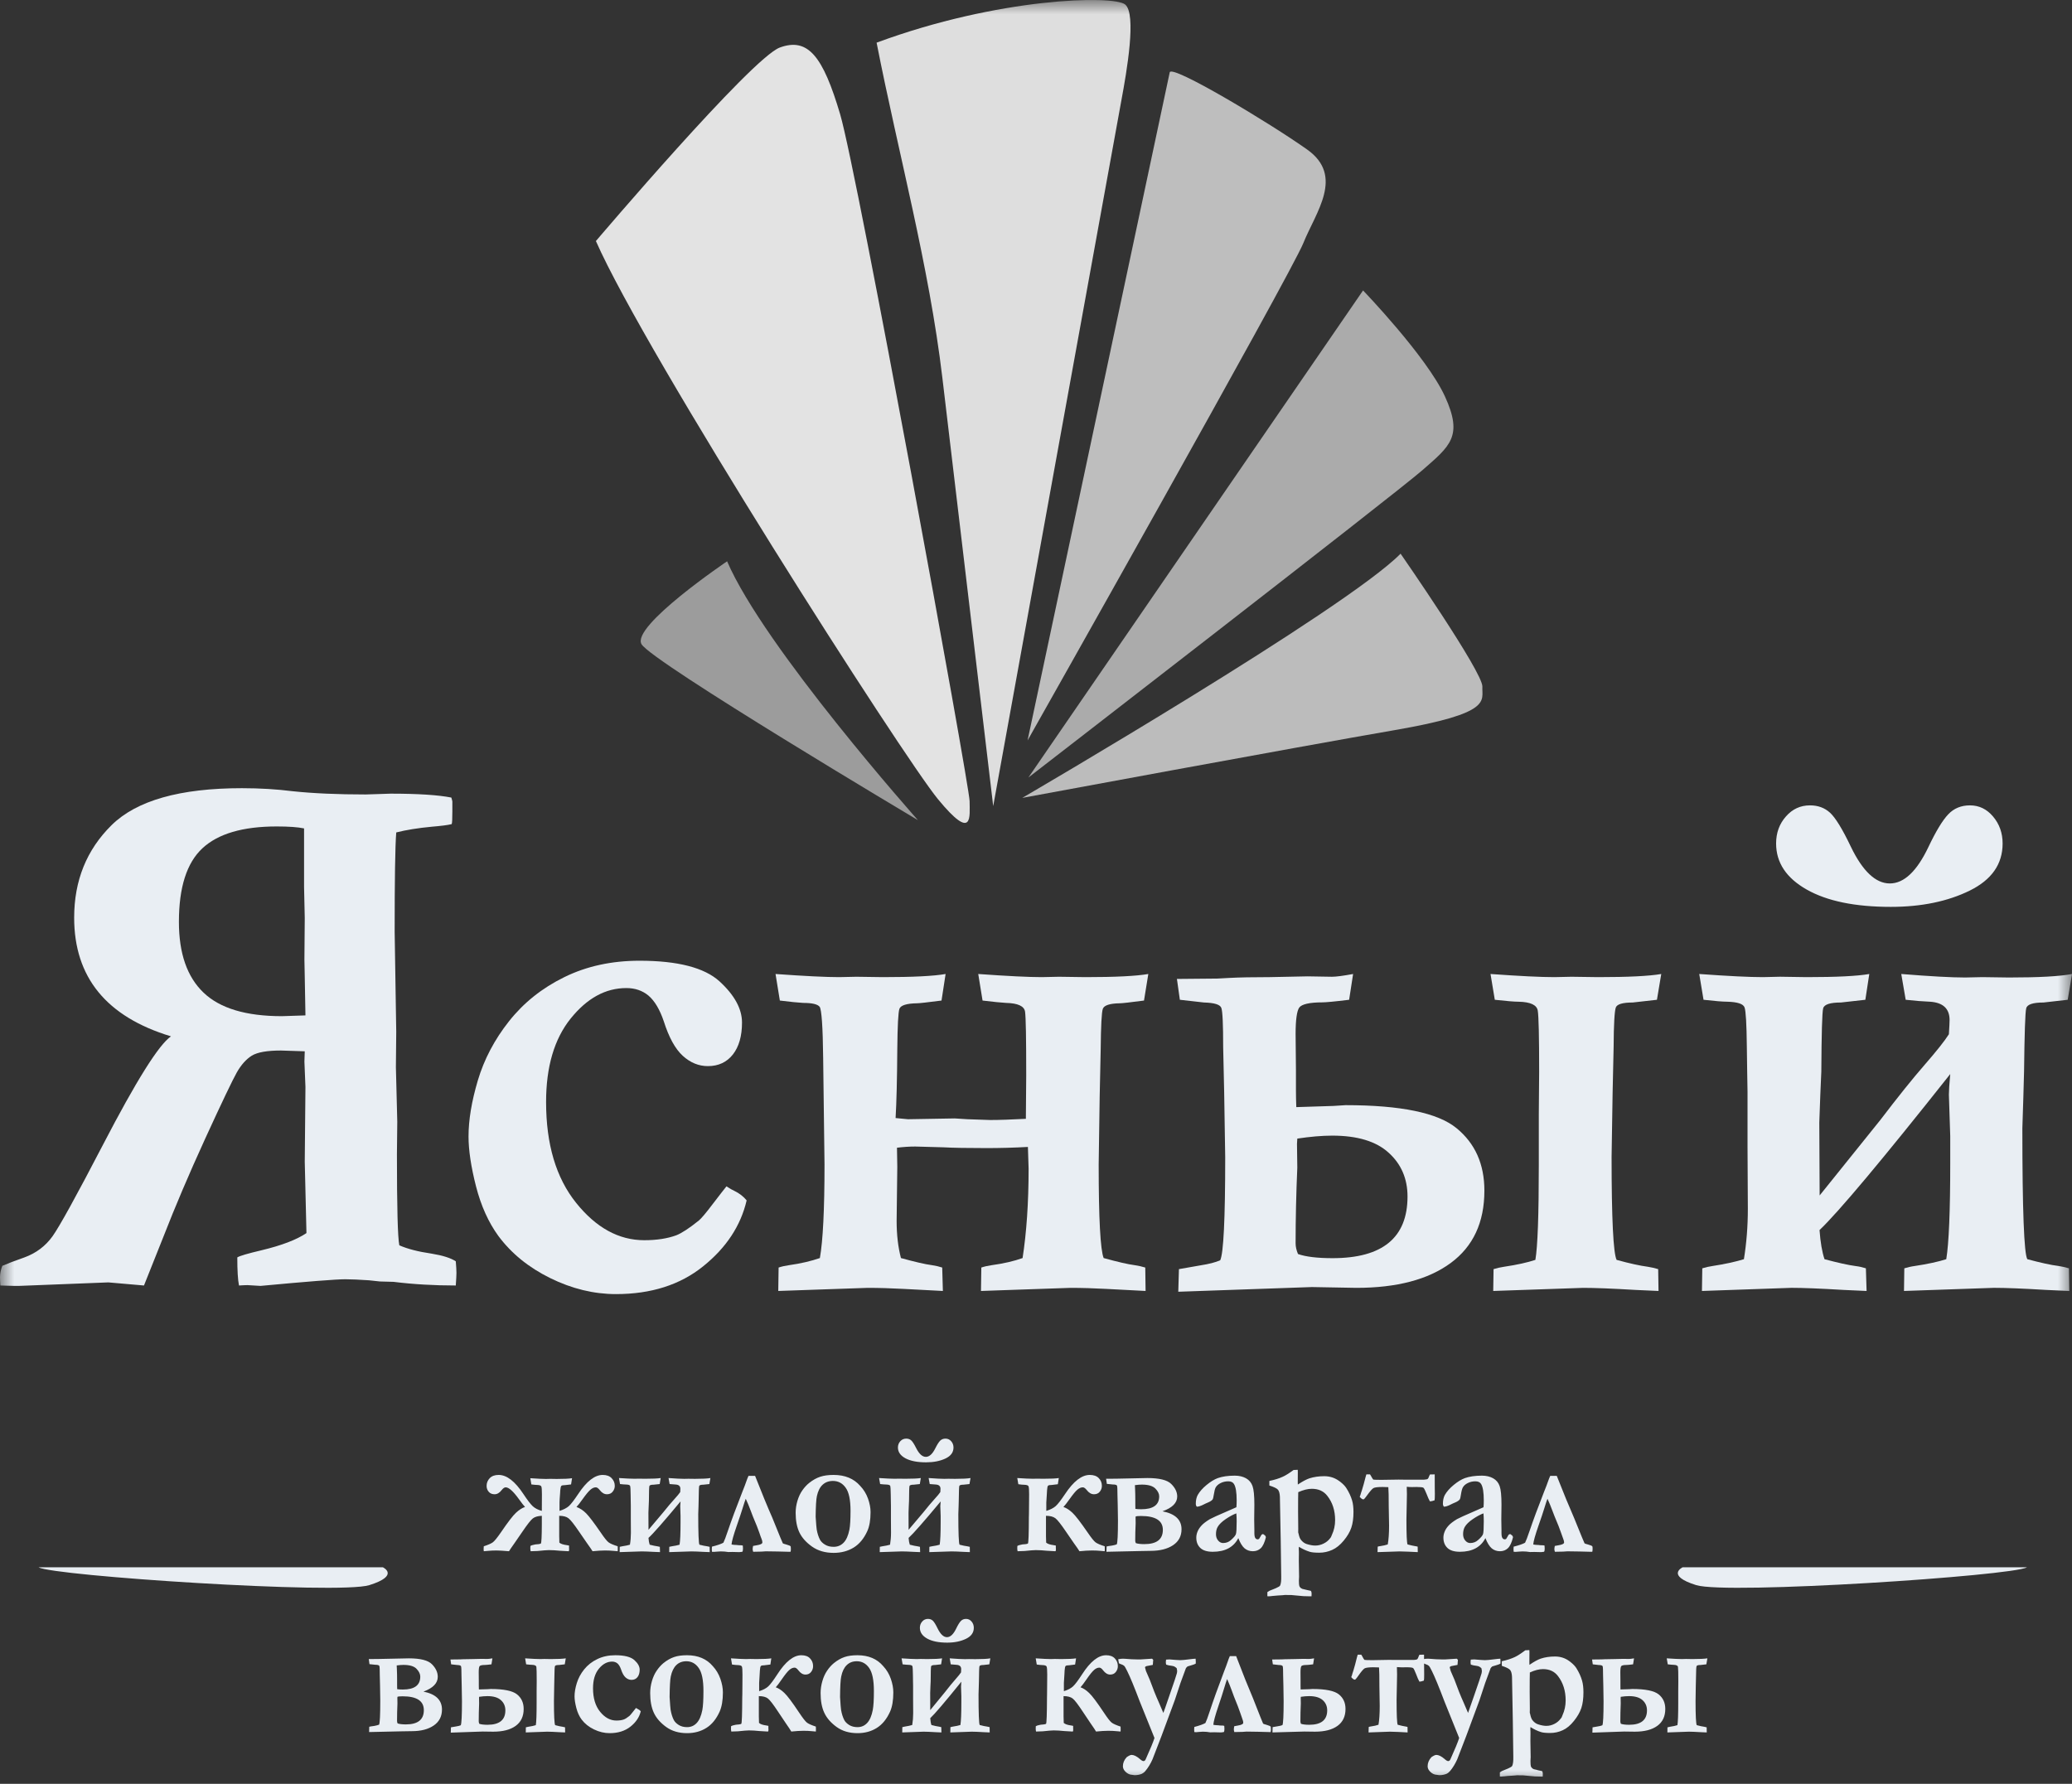 <svg width="72" height="62" viewBox="0 0 72 62" fill="none" xmlns="http://www.w3.org/2000/svg">
<rect x="0" y="0" width="72" height="62" fill="#333333" stroke="none"/>
<g clip-path="url(#clip0_3133_3432)">
<mask id="mask0_3133_3432" style="mask-type:luminance" maskUnits="userSpaceOnUse" x="0" y="0" width="72" height="62">
<path d="M72 0H0V62H72V0Z" fill="white"/>
</mask>
<g mask="url(#mask0_3133_3432)">
<path d="M15.838 43.839C15.853 44.015 15.861 44.151 15.861 44.242C15.861 44.318 15.853 44.468 15.838 44.68C15.089 44.68 14.368 44.639 13.675 44.553L13.202 44.54L12.82 44.499C12.481 44.477 12.209 44.463 12 44.463C11.685 44.463 10.704 44.54 9.053 44.694L8.604 44.667C8.537 44.667 8.435 44.671 8.305 44.68C8.265 44.486 8.246 44.16 8.246 43.703C8.332 43.649 8.612 43.568 9.089 43.455C9.79 43.287 10.31 43.088 10.649 42.858L10.59 40.379L10.614 37.779L10.578 36.897L10.59 36.54L9.763 36.513C9.282 36.513 8.943 36.572 8.746 36.694C8.553 36.816 8.38 37.01 8.23 37.272C8.08 37.539 7.714 38.303 7.131 39.574C6.552 40.84 6.075 41.967 5.697 42.939L5.003 44.68L3.766 44.572L0.658 44.694H0.496L0.012 44.68C0.004 44.558 0 44.463 0 44.386C0 44.264 0.028 44.138 0.079 43.997C0.256 43.92 0.512 43.821 0.851 43.703C1.257 43.554 1.58 43.31 1.824 42.971C2.064 42.636 2.651 41.573 3.581 39.783C4.732 37.566 5.516 36.314 5.941 36.02C3.699 35.341 2.577 33.967 2.577 31.895C2.577 30.606 3.01 29.535 3.877 28.68C4.743 27.825 6.252 27.395 8.407 27.395C9.042 27.395 9.625 27.432 10.164 27.5C10.881 27.576 11.729 27.613 12.706 27.613L13.155 27.599L13.572 27.585C14.526 27.585 15.231 27.631 15.684 27.721C15.708 27.798 15.719 27.848 15.719 27.861V28.201C15.719 28.458 15.712 28.608 15.696 28.644C15.55 28.68 15.322 28.707 15.006 28.734C14.522 28.779 14.108 28.847 13.769 28.933C13.73 29.435 13.714 30.588 13.714 32.384L13.769 35.861L13.757 37.091L13.805 38.987L13.793 40.122C13.793 41.958 13.82 43.011 13.876 43.283C14.151 43.405 14.526 43.504 14.995 43.572C15.388 43.636 15.668 43.726 15.838 43.839ZM10.614 35.292L10.59 33.958L10.578 33.352L10.59 31.909L10.566 30.828V28.793C10.354 28.748 10.034 28.725 9.617 28.725C8.435 28.725 7.576 28.978 7.032 29.485C6.489 29.991 6.217 30.842 6.217 32.04C6.217 33.135 6.5 33.953 7.072 34.5C7.643 35.047 8.549 35.319 9.798 35.319L10.614 35.292Z" fill="#E9EEF3"/>
<path d="M25.244 41.234C25.366 41.315 25.457 41.365 25.52 41.392C25.697 41.478 25.839 41.591 25.945 41.722C25.74 42.604 25.236 43.368 24.436 44.011C23.637 44.657 22.624 44.979 21.403 44.979C20.635 44.979 19.87 44.793 19.118 44.422C18.365 44.051 17.767 43.563 17.317 42.957C16.975 42.487 16.715 41.912 16.541 41.234C16.368 40.556 16.281 39.977 16.281 39.502C16.281 38.927 16.388 38.281 16.604 37.553C16.821 36.825 17.18 36.137 17.688 35.495C18.196 34.853 18.834 34.342 19.61 33.962C20.383 33.582 21.253 33.392 22.222 33.392C23.55 33.392 24.476 33.632 25 34.107C25.524 34.586 25.784 35.065 25.784 35.54C25.784 36.011 25.677 36.381 25.469 36.648C25.256 36.92 24.964 37.055 24.598 37.055C24.283 37.055 23.991 36.938 23.727 36.698C23.463 36.458 23.243 36.056 23.065 35.495C22.927 35.088 22.75 34.789 22.534 34.604C22.321 34.428 22.065 34.342 21.765 34.342C21.04 34.342 20.398 34.695 19.827 35.405C19.26 36.114 18.976 37.078 18.976 38.303C18.976 39.773 19.323 40.94 20.02 41.808C20.713 42.672 21.501 43.106 22.388 43.106C22.825 43.106 23.195 43.047 23.503 42.934C23.696 42.857 23.956 42.686 24.287 42.419C24.369 42.351 24.531 42.161 24.763 41.853C25 41.546 25.157 41.338 25.244 41.234Z" fill="#E9EEF3"/>
<path d="M31.121 38.86L31.551 38.901L33.178 38.873L33.619 38.901L34.407 38.928C34.714 38.928 35.128 38.914 35.648 38.887L35.66 37.377C35.66 36.101 35.648 35.364 35.62 35.165C35.593 34.971 35.372 34.867 34.959 34.858C34.789 34.849 34.517 34.821 34.143 34.776L33.993 33.853C35.014 33.926 35.751 33.962 36.2 33.962L36.798 33.949L37.72 33.962C38.752 33.962 39.481 33.926 39.903 33.853L39.753 34.776C39.273 34.839 38.993 34.871 38.914 34.871C38.563 34.876 38.367 34.943 38.323 35.061C38.28 35.179 38.256 35.649 38.248 36.472L38.213 38.105L38.178 40.474C38.178 42.36 38.237 43.441 38.351 43.726C38.827 43.857 39.19 43.943 39.438 43.975C39.56 43.993 39.682 44.02 39.797 44.056L39.808 44.87L38.437 44.798C38.004 44.775 37.594 44.762 37.2 44.762L35.518 44.82L34.088 44.87L34.1 44.056C34.206 44.02 34.324 43.993 34.454 43.975C34.884 43.916 35.246 43.83 35.534 43.726C35.672 42.831 35.743 41.795 35.743 40.619L35.719 39.864C35.227 39.891 34.75 39.904 34.285 39.904C33.611 39.904 33.107 39.895 32.784 39.877L31.803 39.85C31.602 39.85 31.393 39.864 31.169 39.891L31.18 40.556L31.157 42.437C31.157 42.916 31.208 43.346 31.307 43.726C31.783 43.857 32.146 43.943 32.394 43.975C32.516 43.993 32.634 44.02 32.741 44.056L32.764 44.87L31.393 44.798C30.96 44.775 30.55 44.762 30.156 44.762L28.474 44.82L27.044 44.87L27.056 44.056C27.162 44.02 27.28 43.993 27.41 43.975C27.832 43.916 28.19 43.83 28.49 43.726C28.596 43.133 28.651 42.048 28.651 40.474L28.604 36.766C28.592 35.676 28.549 35.088 28.482 34.993C28.411 34.903 28.222 34.858 27.91 34.858C27.733 34.849 27.461 34.821 27.099 34.776L26.949 33.853C27.97 33.926 28.706 33.962 29.159 33.962L29.758 33.949L30.68 33.962C31.72 33.962 32.445 33.926 32.859 33.853L32.717 34.776C32.228 34.839 31.945 34.871 31.87 34.871C31.503 34.876 31.299 34.943 31.255 35.061C31.212 35.179 31.188 35.653 31.18 36.472C31.173 37.526 31.153 38.322 31.121 38.86Z" fill="#E9EEF3"/>
<path d="M45.045 38.48L46.333 38.439L46.759 38.412C48.677 38.412 49.962 38.679 50.608 39.208C51.258 39.737 51.581 40.461 51.581 41.383C51.581 42.487 51.191 43.323 50.411 43.898C49.631 44.472 48.539 44.762 47.133 44.762L45.589 44.734L40.944 44.897L40.967 44.111L41.72 43.979C42.011 43.934 42.24 43.875 42.401 43.803C42.516 43.563 42.575 42.374 42.575 40.226L42.539 37.969L42.504 36.4C42.504 35.608 42.484 35.156 42.441 35.034C42.401 34.916 42.2 34.853 41.838 34.844L40.999 34.749L40.897 34.025L42.303 34.012L42.728 33.989C43.067 33.971 43.532 33.962 44.123 33.962L45.439 33.935L46.282 33.949C46.428 33.949 46.672 33.917 47.019 33.853L46.881 34.749C46.372 34.812 46.065 34.839 45.955 34.839C45.502 34.839 45.234 34.903 45.147 35.02C45.065 35.138 45.021 35.445 45.021 35.938L45.033 37.196V37.897C45.033 38.073 45.037 38.267 45.045 38.48ZM45.104 43.586C45.372 43.681 45.774 43.73 46.306 43.73C48.043 43.73 48.91 43.016 48.91 41.587C48.91 40.972 48.693 40.461 48.256 40.067C47.822 39.669 47.168 39.471 46.294 39.471C45.935 39.471 45.529 39.507 45.08 39.574C45.072 39.683 45.069 39.742 45.069 39.76L45.08 40.583C45.041 41.483 45.021 42.36 45.021 43.215C45.021 43.328 45.049 43.455 45.104 43.586ZM51.943 34.749L51.794 33.853C52.81 33.926 53.547 33.962 54.012 33.962L54.611 33.949L55.532 33.962C56.572 33.962 57.305 33.926 57.727 33.853L57.577 34.749L56.738 34.844C56.383 34.844 56.187 34.903 56.147 35.02C56.104 35.142 56.076 35.595 56.072 36.386L56.037 37.969L56.001 40.212C56.001 42.36 56.061 43.55 56.175 43.789C56.631 43.916 56.994 43.993 57.262 44.029C57.376 44.047 57.498 44.074 57.62 44.111L57.632 44.87L56.832 44.834C56.009 44.784 55.403 44.762 55.016 44.762L51.888 44.87L51.9 44.111C52.018 44.074 52.136 44.047 52.262 44.029C52.719 43.961 53.082 43.88 53.353 43.789C53.432 43.328 53.472 42.229 53.472 40.492V38.724L53.484 37.25C53.484 36.033 53.468 35.328 53.436 35.129C53.405 34.93 53.184 34.826 52.775 34.817C52.625 34.817 52.349 34.794 51.943 34.749Z" fill="#E9EEF3"/>
<path d="M66.221 34.749L66.067 33.853C67.084 33.935 67.82 33.975 68.285 33.975L68.884 33.962L69.806 33.975C70.846 33.975 71.579 33.935 72.001 33.853L71.851 34.749L71.012 34.844C70.641 34.844 70.44 34.911 70.409 35.047C70.373 35.183 70.35 35.915 70.334 37.241L70.31 38.118L70.275 39.217C70.275 42.061 70.334 43.581 70.448 43.766C70.905 43.888 71.268 43.97 71.535 44.002C71.65 44.019 71.772 44.047 71.894 44.083L71.906 44.87L71.106 44.834C70.287 44.784 69.684 44.761 69.29 44.761L66.162 44.87L66.173 44.083C66.292 44.047 66.41 44.019 66.536 44.002C66.993 43.934 67.359 43.852 67.631 43.766C67.722 43.21 67.769 42.097 67.769 40.429V39.488L67.722 38.045C67.722 37.914 67.737 37.675 67.769 37.331C65.394 40.329 63.877 42.138 63.227 42.753C63.258 43.183 63.317 43.522 63.4 43.766C63.857 43.888 64.22 43.97 64.492 44.006C64.606 44.019 64.724 44.047 64.838 44.083L64.862 44.87L64.066 44.834C63.243 44.784 62.639 44.761 62.254 44.761L59.141 44.87L59.153 44.083C59.267 44.047 59.39 44.019 59.511 44.002C59.957 43.934 60.319 43.852 60.599 43.766C60.69 43.206 60.736 42.622 60.736 42.016L60.725 39.895V37.955L60.713 37.241L60.701 36.381C60.693 35.594 60.666 35.138 60.622 35.016C60.575 34.889 60.374 34.825 60.012 34.816C59.866 34.816 59.595 34.794 59.196 34.749L59.047 33.853C60.059 33.926 60.796 33.962 61.257 33.962L61.855 33.948L62.778 33.962C63.818 33.962 64.542 33.926 64.956 33.853L64.819 34.749L63.971 34.844C63.593 34.844 63.388 34.911 63.353 35.047C63.317 35.183 63.297 35.92 63.289 37.245L63.254 38.054L63.219 39.013L63.231 41.55L65.339 38.928C65.949 38.127 66.465 37.485 66.883 37.005C67.296 36.53 67.576 36.178 67.722 35.947C67.737 35.703 67.746 35.536 67.746 35.454C67.746 35.056 67.517 34.844 67.06 34.816C66.823 34.807 66.544 34.785 66.221 34.749ZM61.718 29.317C61.718 28.946 61.832 28.634 62.06 28.377C62.285 28.119 62.565 27.992 62.896 27.992C63.175 27.992 63.404 28.078 63.589 28.245C63.774 28.413 64.019 28.806 64.318 29.435C64.727 30.28 65.177 30.706 65.669 30.706C66.166 30.706 66.611 30.28 67.013 29.435C67.273 28.888 67.501 28.512 67.699 28.304C67.895 28.096 68.147 27.992 68.455 27.992C68.774 27.992 69.041 28.123 69.258 28.381C69.479 28.643 69.589 28.955 69.589 29.317C69.589 30.036 69.207 30.579 68.447 30.954C67.683 31.33 66.769 31.52 65.704 31.52C64.464 31.52 63.491 31.321 62.781 30.918C62.072 30.516 61.718 29.982 61.718 29.317Z" fill="#E9EEF3"/>
<path d="M18.828 52.685C18.69 52.691 18.586 52.721 18.516 52.775C18.447 52.828 18.327 52.98 18.156 53.232L17.88 53.633C17.78 53.774 17.715 53.868 17.687 53.916C17.485 53.899 17.34 53.89 17.251 53.89C17.142 53.89 17.041 53.895 16.949 53.904L16.811 53.916C16.807 53.884 16.805 53.86 16.805 53.844L16.811 53.744C16.96 53.696 17.064 53.65 17.123 53.608C17.182 53.565 17.275 53.45 17.404 53.264C17.648 52.906 17.823 52.676 17.932 52.577C18.04 52.477 18.143 52.411 18.244 52.377C18.198 52.33 18.128 52.239 18.031 52.104C17.835 51.832 17.682 51.695 17.572 51.695C17.529 51.695 17.483 51.727 17.434 51.789C17.358 51.888 17.275 51.936 17.187 51.936C17.1 51.936 17.032 51.908 16.983 51.85C16.933 51.793 16.909 51.724 16.909 51.644C16.909 51.541 16.946 51.451 17.018 51.376C17.091 51.301 17.194 51.264 17.328 51.264C17.609 51.264 17.895 51.485 18.188 51.928C18.326 52.136 18.433 52.277 18.511 52.35C18.588 52.422 18.694 52.477 18.828 52.514L18.831 51.932C18.831 51.786 18.825 51.697 18.81 51.665C18.797 51.632 18.747 51.614 18.662 51.612C18.619 51.612 18.553 51.606 18.464 51.594L18.428 51.378C18.679 51.395 18.86 51.404 18.971 51.404L19.117 51.4L19.344 51.404C19.599 51.404 19.777 51.395 19.878 51.378L19.844 51.594L19.638 51.618C19.565 51.618 19.52 51.627 19.504 51.646C19.488 51.665 19.476 51.717 19.468 51.806C19.468 51.822 19.466 51.854 19.463 51.902C19.45 52.059 19.443 52.165 19.443 52.219V52.514C19.584 52.47 19.692 52.414 19.768 52.347C19.843 52.278 19.951 52.138 20.091 51.928C20.383 51.485 20.667 51.264 20.944 51.264C21.078 51.264 21.181 51.301 21.253 51.376C21.326 51.451 21.363 51.541 21.363 51.644C21.363 51.72 21.338 51.787 21.29 51.846C21.243 51.907 21.176 51.936 21.091 51.936C20.999 51.936 20.915 51.888 20.84 51.789C20.791 51.727 20.745 51.695 20.704 51.695C20.642 51.695 20.579 51.723 20.515 51.779C20.45 51.835 20.361 51.943 20.246 52.104C20.151 52.239 20.079 52.33 20.032 52.377C20.155 52.423 20.267 52.497 20.369 52.6C20.471 52.703 20.639 52.924 20.873 53.264C21.001 53.453 21.093 53.568 21.15 53.609C21.207 53.651 21.311 53.696 21.464 53.744L21.467 53.844C21.467 53.86 21.466 53.884 21.464 53.916C21.442 53.916 21.395 53.911 21.327 53.904C21.233 53.895 21.133 53.89 21.026 53.89C20.906 53.89 20.761 53.899 20.591 53.916C20.562 53.868 20.498 53.774 20.397 53.634L20.12 53.232C19.95 52.981 19.829 52.828 19.755 52.771C19.683 52.714 19.575 52.685 19.432 52.685V53.398L19.435 53.501L19.437 53.617C19.485 53.66 19.574 53.689 19.706 53.706C19.732 53.711 19.755 53.715 19.774 53.719V53.798L19.777 53.856C19.777 53.866 19.775 53.883 19.771 53.906L19.752 53.916L19.455 53.899C19.318 53.885 19.192 53.877 19.073 53.877C19.005 53.877 18.874 53.888 18.68 53.908C18.628 53.908 18.586 53.911 18.556 53.912C18.514 53.914 18.476 53.916 18.44 53.916C18.432 53.883 18.428 53.849 18.428 53.817C18.428 53.795 18.429 53.766 18.431 53.732C18.463 53.713 18.498 53.701 18.536 53.695C18.571 53.688 18.595 53.683 18.606 53.679L18.712 53.67C18.75 53.665 18.778 53.658 18.795 53.648C18.815 53.619 18.827 53.398 18.828 52.983V52.685ZM23.268 51.581L23.231 51.372C23.48 51.391 23.661 51.4 23.775 51.4L23.922 51.397L24.148 51.4C24.403 51.4 24.583 51.391 24.686 51.372L24.65 51.581L24.444 51.603C24.353 51.603 24.304 51.619 24.296 51.651C24.287 51.683 24.281 51.854 24.277 52.164L24.272 52.369L24.263 52.626C24.263 53.291 24.277 53.646 24.305 53.689C24.418 53.718 24.507 53.737 24.572 53.744C24.6 53.749 24.63 53.755 24.66 53.763L24.663 53.947L24.467 53.939C24.266 53.928 24.118 53.922 24.021 53.922L23.254 53.947L23.257 53.763C23.286 53.755 23.315 53.749 23.346 53.744C23.458 53.728 23.548 53.71 23.614 53.689C23.637 53.559 23.648 53.299 23.648 52.909V52.689L23.637 52.352C23.637 52.321 23.641 52.265 23.648 52.185C23.066 52.886 22.694 53.309 22.534 53.453C22.542 53.553 22.556 53.633 22.576 53.689C22.689 53.718 22.778 53.737 22.844 53.745C22.872 53.749 22.901 53.755 22.929 53.763L22.935 53.947L22.74 53.939C22.538 53.928 22.39 53.922 22.295 53.922L21.532 53.947L21.535 53.763C21.563 53.755 21.593 53.749 21.623 53.744C21.732 53.728 21.821 53.71 21.889 53.689C21.912 53.558 21.923 53.422 21.923 53.28L21.92 52.784V52.331L21.917 52.164L21.914 51.963C21.913 51.779 21.906 51.672 21.895 51.644C21.884 51.614 21.834 51.599 21.745 51.597C21.71 51.597 21.643 51.592 21.545 51.581L21.509 51.372C21.757 51.389 21.938 51.397 22.051 51.397L22.198 51.394L22.424 51.397C22.679 51.397 22.857 51.389 22.958 51.372L22.924 51.581L22.717 51.603C22.624 51.603 22.574 51.619 22.565 51.651C22.556 51.683 22.551 51.855 22.549 52.165L22.541 52.354L22.532 52.578L22.535 53.171L23.052 52.558C23.202 52.371 23.328 52.221 23.431 52.109C23.532 51.998 23.601 51.915 23.637 51.861C23.641 51.804 23.642 51.765 23.642 51.746C23.642 51.653 23.587 51.603 23.474 51.597C23.416 51.595 23.348 51.59 23.268 51.581ZM27.471 53.935H27.406L27.021 53.925L26.818 53.922L26.61 53.919L26.463 53.929L26.172 53.935C26.16 53.898 26.154 53.867 26.154 53.844C26.154 53.82 26.159 53.782 26.169 53.732L26.291 53.71C26.425 53.689 26.492 53.656 26.492 53.61C26.492 53.575 26.482 53.535 26.464 53.489C26.448 53.453 26.421 53.377 26.384 53.266C26.347 53.154 26.273 52.968 26.163 52.709L26.089 52.514C26.032 52.358 25.973 52.218 25.914 52.092C25.89 52.153 25.852 52.267 25.801 52.433C25.759 52.572 25.692 52.772 25.601 53.033C25.488 53.358 25.428 53.574 25.42 53.682C25.469 53.693 25.534 53.698 25.613 53.7L25.656 53.706C25.687 53.709 25.724 53.71 25.77 53.71L25.812 53.719C25.816 53.753 25.818 53.787 25.818 53.823C25.818 53.881 25.81 53.918 25.795 53.935L25.745 53.941C25.716 53.945 25.7 53.947 25.696 53.947L25.452 53.941L25.31 53.944C25.225 53.93 25.137 53.922 25.046 53.922L24.93 53.929L24.807 53.938L24.739 53.935C24.736 53.898 24.734 53.868 24.734 53.846C24.734 53.824 24.736 53.794 24.739 53.757C24.931 53.709 25.063 53.662 25.137 53.62C25.171 53.554 25.222 53.421 25.288 53.222C25.417 52.843 25.587 52.382 25.8 51.842C25.861 51.691 25.905 51.574 25.933 51.491C25.956 51.425 25.981 51.36 26.01 51.296H26.238C26.472 51.894 26.673 52.38 26.838 52.754L27.114 53.434L27.203 53.642C27.205 53.648 27.249 53.663 27.338 53.687C27.416 53.708 27.462 53.728 27.477 53.751C27.48 53.774 27.482 53.802 27.482 53.835C27.482 53.881 27.479 53.913 27.471 53.935ZM29.891 51.645C30.013 51.773 30.102 51.919 30.162 52.086C30.221 52.251 30.251 52.408 30.251 52.555C30.251 52.832 30.213 53.054 30.135 53.223C30.017 53.479 29.86 53.669 29.662 53.79C29.463 53.911 29.232 53.973 28.97 53.973C28.674 53.973 28.425 53.901 28.219 53.756C28.014 53.611 27.867 53.447 27.779 53.264C27.691 53.08 27.648 52.852 27.648 52.579C27.648 52.442 27.669 52.302 27.71 52.164C27.752 52.024 27.809 51.902 27.881 51.8C27.954 51.696 28.034 51.609 28.121 51.54C28.248 51.44 28.375 51.369 28.503 51.327C28.631 51.285 28.785 51.264 28.967 51.264C29.362 51.264 29.669 51.391 29.891 51.645ZM28.343 52.718C28.36 52.975 28.372 53.121 28.38 53.162C28.404 53.3 28.443 53.419 28.495 53.518C28.531 53.583 28.59 53.64 28.672 53.689C28.755 53.74 28.854 53.763 28.968 53.763C29.105 53.763 29.22 53.716 29.314 53.62C29.408 53.524 29.475 53.372 29.516 53.167C29.542 53.033 29.555 52.813 29.555 52.506C29.555 52.13 29.499 51.863 29.386 51.708C29.274 51.551 29.126 51.473 28.943 51.473C28.798 51.473 28.679 51.518 28.584 51.606C28.489 51.695 28.423 51.827 28.386 52.001C28.361 52.113 28.347 52.352 28.343 52.718ZM32.307 51.581L32.269 51.372C32.519 51.391 32.699 51.4 32.813 51.4L32.96 51.397L33.187 51.4C33.442 51.4 33.621 51.391 33.725 51.372L33.688 51.581L33.482 51.603C33.392 51.603 33.342 51.619 33.334 51.651C33.326 51.683 33.32 51.854 33.316 52.164L33.31 52.369L33.301 52.626C33.301 53.291 33.316 53.646 33.344 53.689C33.456 53.718 33.545 53.737 33.611 53.744C33.639 53.749 33.669 53.755 33.699 53.763L33.702 53.947L33.505 53.939C33.304 53.928 33.157 53.922 33.06 53.922L32.292 53.947L32.295 53.763C32.324 53.755 32.353 53.749 32.384 53.744C32.496 53.728 32.586 53.71 32.653 53.689C32.675 53.559 32.687 53.299 32.687 52.909V52.689L32.675 52.352C32.675 52.321 32.679 52.265 32.687 52.185C32.104 52.886 31.732 53.309 31.573 53.453C31.58 53.553 31.595 53.633 31.615 53.689C31.727 53.718 31.816 53.737 31.883 53.745C31.911 53.749 31.94 53.755 31.968 53.763L31.974 53.947L31.778 53.939C31.576 53.928 31.428 53.922 31.334 53.922L30.57 53.947L30.573 53.763C30.601 53.755 30.631 53.749 30.661 53.744C30.77 53.728 30.859 53.71 30.928 53.689C30.95 53.558 30.962 53.422 30.962 53.28L30.959 52.784V52.331L30.956 52.164L30.953 51.963C30.951 51.779 30.944 51.672 30.934 51.644C30.922 51.614 30.873 51.599 30.784 51.597C30.748 51.597 30.681 51.592 30.584 51.581L30.547 51.372C30.796 51.389 30.976 51.397 31.089 51.397L31.236 51.394L31.462 51.397C31.718 51.397 31.895 51.389 31.997 51.372L31.963 51.581L31.755 51.603C31.662 51.603 31.612 51.619 31.604 51.651C31.595 51.683 31.59 51.855 31.588 52.165L31.579 52.354L31.571 52.578L31.573 53.171L32.091 52.558C32.24 52.371 32.367 52.221 32.469 52.109C32.571 51.998 32.639 51.915 32.675 51.861C32.679 51.804 32.681 51.765 32.681 51.746C32.681 51.653 32.625 51.603 32.513 51.597C32.455 51.595 32.386 51.59 32.307 51.581ZM31.202 50.311C31.202 50.224 31.23 50.152 31.286 50.091C31.341 50.031 31.41 50.002 31.491 50.002C31.56 50.002 31.616 50.022 31.661 50.061C31.707 50.1 31.767 50.192 31.84 50.339C31.941 50.536 32.051 50.636 32.172 50.636C32.294 50.636 32.403 50.536 32.501 50.339C32.565 50.211 32.621 50.123 32.669 50.074C32.718 50.026 32.78 50.002 32.855 50.002C32.933 50.002 32.999 50.032 33.052 50.092C33.106 50.153 33.133 50.227 33.133 50.311C33.133 50.479 33.04 50.606 32.853 50.694C32.666 50.782 32.441 50.826 32.18 50.826C31.876 50.826 31.637 50.779 31.463 50.686C31.289 50.591 31.202 50.467 31.202 50.311ZM36.793 51.372L36.759 51.587L36.554 51.612C36.48 51.612 36.435 51.621 36.417 51.64C36.401 51.658 36.389 51.712 36.384 51.8C36.384 51.825 36.382 51.86 36.378 51.906C36.365 52.076 36.358 52.183 36.358 52.223V52.514C36.501 52.47 36.61 52.414 36.685 52.347C36.762 52.278 36.869 52.138 37.01 51.928C37.303 51.485 37.59 51.264 37.868 51.264C38.005 51.264 38.11 51.301 38.181 51.375C38.254 51.449 38.289 51.539 38.289 51.644C38.289 51.72 38.265 51.787 38.217 51.846C38.169 51.907 38.102 51.936 38.016 51.936C37.923 51.936 37.839 51.888 37.763 51.789C37.713 51.727 37.668 51.695 37.627 51.695C37.564 51.695 37.5 51.723 37.435 51.779C37.371 51.834 37.281 51.943 37.167 52.104C37.071 52.24 36.999 52.331 36.953 52.378C37.053 52.411 37.156 52.477 37.263 52.576C37.37 52.675 37.547 52.905 37.794 53.264C37.921 53.45 38.013 53.565 38.071 53.608C38.129 53.65 38.234 53.696 38.388 53.744L38.391 53.844C38.391 53.86 38.39 53.884 38.388 53.916C38.366 53.916 38.32 53.911 38.25 53.904C38.155 53.895 38.055 53.89 37.947 53.89C37.828 53.89 37.682 53.899 37.51 53.916C37.482 53.868 37.417 53.774 37.315 53.633L37.038 53.23C36.868 52.98 36.747 52.825 36.674 52.77C36.6 52.714 36.492 52.685 36.347 52.685V53.398L36.35 53.501L36.353 53.617C36.4 53.66 36.489 53.689 36.621 53.706C36.648 53.711 36.671 53.715 36.689 53.719V53.798L36.692 53.856C36.692 53.866 36.69 53.883 36.686 53.906L36.667 53.916L36.371 53.899C36.236 53.885 36.109 53.877 35.991 53.877C35.924 53.877 35.793 53.888 35.6 53.908C35.548 53.908 35.506 53.911 35.476 53.912C35.435 53.914 35.397 53.916 35.361 53.916C35.353 53.883 35.349 53.849 35.349 53.817C35.349 53.795 35.35 53.766 35.352 53.732C35.384 53.713 35.419 53.701 35.458 53.695C35.493 53.688 35.517 53.683 35.528 53.679L35.637 53.67C35.674 53.665 35.701 53.659 35.719 53.648C35.739 53.63 35.751 53.324 35.752 52.73L35.755 52.629L35.758 52.303L35.761 51.934C35.761 51.786 35.755 51.694 35.741 51.66C35.728 51.626 35.677 51.608 35.588 51.606C35.545 51.606 35.477 51.6 35.386 51.587L35.349 51.372C35.599 51.389 35.78 51.397 35.89 51.397L36.036 51.394L36.262 51.397C36.515 51.397 36.692 51.389 36.793 51.372ZM38.448 53.935L38.454 53.751C38.471 53.744 38.532 53.734 38.639 53.72C38.71 53.708 38.766 53.693 38.806 53.677C38.834 53.621 38.848 53.344 38.848 52.844L38.84 52.322L38.831 51.955C38.831 51.772 38.826 51.666 38.815 51.638C38.806 51.611 38.756 51.596 38.667 51.596L38.462 51.575L38.436 51.397L38.782 51.395L39.87 51.372C40.284 51.372 40.561 51.44 40.699 51.578C40.837 51.714 40.907 51.86 40.907 52.014C40.907 52.236 40.736 52.407 40.395 52.528C40.836 52.614 41.057 52.822 41.057 53.152C41.057 53.39 40.959 53.575 40.763 53.706C40.567 53.837 40.306 53.903 39.979 53.903L39.589 53.91L38.448 53.935ZM39.454 52.444C39.505 52.452 39.572 52.457 39.655 52.457C40.072 52.457 40.281 52.308 40.281 52.008C40.281 51.917 40.236 51.826 40.146 51.736C40.056 51.646 39.901 51.6 39.678 51.6C39.614 51.6 39.534 51.606 39.437 51.619C39.437 51.644 39.439 51.687 39.443 51.748C39.448 51.86 39.451 51.989 39.451 52.138V52.309C39.451 52.352 39.452 52.396 39.454 52.444ZM39.469 53.634C39.534 53.657 39.634 53.669 39.765 53.669C40.194 53.669 40.408 53.503 40.408 53.173C40.408 52.852 40.154 52.691 39.647 52.691C39.545 52.691 39.484 52.698 39.463 52.709C39.461 52.734 39.46 52.748 39.46 52.753L39.463 52.942C39.453 53.149 39.448 53.352 39.448 53.549C39.448 53.575 39.455 53.604 39.469 53.634ZM43.889 53.317L43.954 53.364C43.972 53.379 43.981 53.397 43.985 53.417L43.988 53.433C43.943 53.617 43.883 53.742 43.81 53.812C43.737 53.881 43.645 53.916 43.536 53.916C43.425 53.916 43.329 53.882 43.248 53.816C43.169 53.748 43.096 53.63 43.03 53.46C42.949 53.618 42.834 53.736 42.686 53.816C42.538 53.895 42.357 53.935 42.144 53.935C41.947 53.935 41.802 53.89 41.709 53.801C41.616 53.711 41.57 53.592 41.57 53.445C41.57 53.377 41.583 53.309 41.611 53.238C41.639 53.168 41.683 53.099 41.745 53.03C41.806 52.96 41.905 52.884 42.041 52.801C42.062 52.79 42.134 52.754 42.257 52.697L42.964 52.387C42.97 52.309 42.973 52.229 42.973 52.149C42.973 51.87 42.942 51.679 42.879 51.579C42.842 51.517 42.775 51.486 42.68 51.486C42.586 51.486 42.499 51.506 42.419 51.545C42.34 51.584 42.282 51.634 42.245 51.696C42.219 51.742 42.197 51.827 42.178 51.953C42.164 52.044 42.151 52.096 42.141 52.111C42.112 52.15 42.061 52.186 41.986 52.218C41.911 52.249 41.861 52.273 41.834 52.288C41.731 52.341 41.65 52.368 41.589 52.368C41.565 52.343 41.553 52.308 41.553 52.263C41.553 52.146 41.575 52.044 41.62 51.96C41.688 51.84 41.791 51.725 41.928 51.612C42.065 51.499 42.193 51.421 42.312 51.376C42.474 51.318 42.673 51.289 42.907 51.289C43.058 51.289 43.189 51.32 43.297 51.38C43.406 51.441 43.482 51.531 43.524 51.651C43.567 51.77 43.588 51.986 43.588 52.297L43.582 52.808L43.588 53.182V53.278C43.588 53.364 43.598 53.423 43.62 53.456C43.641 53.487 43.668 53.503 43.702 53.503C43.722 53.503 43.739 53.497 43.754 53.484L43.839 53.339L43.889 53.317ZM42.962 52.6C42.853 52.639 42.731 52.705 42.595 52.797C42.459 52.889 42.364 52.981 42.311 53.074C42.273 53.142 42.254 53.225 42.254 53.324C42.254 53.413 42.279 53.486 42.329 53.544C42.378 53.602 42.435 53.631 42.5 53.631C42.606 53.631 42.697 53.597 42.77 53.531C42.871 53.443 42.931 53.372 42.947 53.319C42.964 53.267 42.973 53.118 42.973 52.872C42.973 52.782 42.969 52.691 42.962 52.6ZM44.04 55.48V55.336C44.074 55.314 44.098 55.298 44.114 55.29L44.33 55.203C44.42 55.163 44.471 55.133 44.482 55.109C44.512 55.048 44.525 54.938 44.521 54.782L44.504 53.55L44.475 52.019C44.469 51.907 44.448 51.827 44.41 51.78C44.373 51.733 44.272 51.684 44.109 51.632V51.473C44.294 51.434 44.449 51.386 44.575 51.327C44.668 51.286 44.793 51.208 44.95 51.092L45.096 51.086L45.098 51.173L45.096 51.506C45.096 51.518 45.096 51.548 45.098 51.598C45.263 51.489 45.397 51.417 45.502 51.382C45.657 51.333 45.828 51.308 46.015 51.308C46.207 51.308 46.377 51.362 46.526 51.469C46.537 51.477 46.554 51.489 46.574 51.504C46.669 51.578 46.737 51.649 46.781 51.717C46.875 51.863 46.942 52.008 46.984 52.151C47.016 52.259 47.032 52.392 47.032 52.554C47.032 52.769 47.007 52.95 46.956 53.1C46.905 53.248 46.817 53.398 46.692 53.548C46.567 53.699 46.434 53.807 46.292 53.87C46.149 53.935 45.999 53.967 45.843 53.967C45.688 53.967 45.578 53.956 45.511 53.935C45.385 53.896 45.259 53.837 45.135 53.761C45.132 53.793 45.13 53.816 45.13 53.828L45.135 53.911C45.136 53.934 45.136 53.962 45.136 53.995C45.136 54.01 45.135 54.091 45.133 54.239L45.142 54.803C45.142 54.816 45.14 54.857 45.136 54.927V54.962C45.136 55.038 45.141 55.093 45.151 55.128C45.159 55.148 45.176 55.172 45.202 55.196C45.22 55.205 45.239 55.214 45.256 55.225C45.314 55.236 45.366 55.249 45.411 55.262C45.455 55.274 45.502 55.284 45.552 55.293C45.568 55.316 45.577 55.345 45.577 55.384C45.577 55.406 45.576 55.439 45.574 55.483H45.523C45.413 55.483 45.337 55.481 45.294 55.477L44.867 55.438H44.762L44.663 55.435L44.564 55.445L44.411 55.454C44.354 55.456 44.292 55.462 44.224 55.47C44.156 55.479 44.107 55.483 44.077 55.483L44.04 55.48ZM45.111 53.26C45.119 53.286 45.124 53.304 45.126 53.316C45.146 53.411 45.173 53.479 45.205 53.518C45.263 53.592 45.33 53.642 45.406 53.666C45.519 53.701 45.618 53.719 45.704 53.719C45.802 53.719 45.898 53.697 45.991 53.651C46.084 53.606 46.16 53.545 46.217 53.469C46.224 53.458 46.235 53.443 46.25 53.425C46.263 53.391 46.274 53.367 46.281 53.35C46.357 53.189 46.394 53.018 46.394 52.836C46.394 52.502 46.304 52.22 46.122 51.99C45.995 51.827 45.817 51.746 45.584 51.746C45.446 51.746 45.289 51.785 45.113 51.863C45.109 51.944 45.107 52.17 45.107 52.542L45.113 53.14C45.113 53.154 45.112 53.195 45.111 53.26ZM47.248 52.024C47.263 51.993 47.279 51.95 47.293 51.892L47.328 51.787C47.368 51.66 47.409 51.512 47.451 51.343L47.48 51.245H47.607C47.617 51.261 47.625 51.273 47.63 51.282C47.677 51.368 47.707 51.415 47.72 51.426C47.74 51.432 47.837 51.435 48.012 51.435L48.6 51.426L48.823 51.429H49.48C49.485 51.429 49.507 51.427 49.542 51.422C49.578 51.419 49.602 51.411 49.616 51.399C49.629 51.388 49.645 51.355 49.664 51.301L49.689 51.248C49.727 51.246 49.782 51.245 49.855 51.245L49.857 51.722L49.86 51.927C49.86 52.054 49.856 52.127 49.849 52.147C49.787 52.169 49.734 52.181 49.689 52.184C49.659 52.134 49.617 52.043 49.566 51.91C49.521 51.796 49.486 51.729 49.463 51.71C49.439 51.692 49.359 51.683 49.222 51.683L49.066 51.686C49.011 51.686 48.95 51.683 48.883 51.676L48.889 51.934L48.883 52.266L48.872 52.813C48.872 53.333 48.885 53.622 48.911 53.68C49.029 53.711 49.118 53.73 49.176 53.739C49.206 53.742 49.235 53.749 49.263 53.757L49.266 53.947L48.931 53.931C48.825 53.926 48.725 53.922 48.632 53.922L48.218 53.936L47.868 53.947L47.874 53.757C47.898 53.749 47.926 53.742 47.958 53.739C48.063 53.724 48.152 53.704 48.223 53.68C48.253 53.518 48.269 53.299 48.269 53.024L48.257 52.353C48.257 52.02 48.253 51.799 48.243 51.689C48.158 51.685 48.092 51.683 48.043 51.683C47.876 51.683 47.77 51.696 47.724 51.723C47.68 51.749 47.607 51.832 47.508 51.969L47.455 52.04C47.419 52.09 47.393 52.114 47.376 52.114C47.34 52.114 47.298 52.084 47.248 52.024ZM52.477 53.317L52.541 53.364C52.559 53.379 52.569 53.397 52.572 53.417L52.575 53.433C52.53 53.617 52.471 53.742 52.397 53.812C52.324 53.881 52.232 53.916 52.123 53.916C52.012 53.916 51.916 53.882 51.836 53.816C51.757 53.748 51.683 53.63 51.617 53.46C51.536 53.618 51.421 53.736 51.273 53.816C51.125 53.895 50.944 53.935 50.731 53.935C50.534 53.935 50.389 53.89 50.296 53.801C50.203 53.711 50.157 53.592 50.157 53.445C50.157 53.377 50.17 53.309 50.199 53.238C50.226 53.168 50.27 53.099 50.332 53.03C50.393 52.96 50.492 52.884 50.628 52.801C50.649 52.79 50.721 52.754 50.844 52.697L51.551 52.387C51.558 52.309 51.56 52.229 51.56 52.149C51.56 51.87 51.529 51.679 51.467 51.579C51.429 51.517 51.362 51.486 51.267 51.486C51.173 51.486 51.086 51.506 51.006 51.545C50.927 51.584 50.869 51.634 50.833 51.696C50.807 51.742 50.784 51.827 50.765 51.953C50.752 52.044 50.739 52.096 50.728 52.111C50.699 52.15 50.648 52.186 50.574 52.218C50.498 52.249 50.448 52.273 50.421 52.288C50.318 52.341 50.237 52.368 50.176 52.368C50.152 52.343 50.14 52.308 50.14 52.263C50.14 52.146 50.162 52.044 50.207 51.96C50.276 51.84 50.378 51.725 50.515 51.612C50.652 51.499 50.78 51.421 50.899 51.376C51.062 51.318 51.261 51.289 51.495 51.289C51.645 51.289 51.776 51.32 51.884 51.38C51.993 51.441 52.069 51.531 52.111 51.651C52.154 51.77 52.175 51.986 52.175 52.297L52.169 52.808L52.175 53.182V53.278C52.175 53.364 52.185 53.423 52.207 53.456C52.228 53.487 52.255 53.503 52.289 53.503C52.309 53.503 52.327 53.497 52.341 53.484L52.426 53.339L52.477 53.317ZM51.549 52.6C51.441 52.639 51.319 52.705 51.182 52.797C51.046 52.889 50.951 52.981 50.898 53.074C50.861 53.142 50.841 53.225 50.841 53.324C50.841 53.413 50.866 53.486 50.916 53.544C50.965 53.602 51.022 53.631 51.087 53.631C51.193 53.631 51.284 53.597 51.357 53.531C51.459 53.443 51.518 53.372 51.534 53.319C51.551 53.267 51.56 53.118 51.56 52.872C51.56 52.782 51.556 52.691 51.549 52.6ZM55.33 53.935H55.265L54.88 53.925L54.678 53.922L54.468 53.919L54.322 53.929L54.031 53.935C54.019 53.898 54.013 53.867 54.013 53.844C54.013 53.82 54.018 53.782 54.028 53.732L54.15 53.71C54.284 53.689 54.351 53.656 54.351 53.61C54.351 53.575 54.34 53.535 54.322 53.489C54.307 53.453 54.28 53.377 54.242 53.266C54.206 53.154 54.132 52.968 54.022 52.709L53.947 52.514C53.89 52.358 53.831 52.218 53.773 52.092C53.748 52.153 53.711 52.267 53.66 52.433C53.618 52.572 53.551 52.772 53.459 53.033C53.346 53.358 53.286 53.574 53.279 53.682C53.328 53.693 53.393 53.698 53.472 53.7L53.514 53.706C53.545 53.709 53.583 53.71 53.629 53.71L53.671 53.719C53.675 53.753 53.677 53.787 53.677 53.823C53.677 53.881 53.67 53.918 53.654 53.935L53.603 53.941C53.574 53.945 53.559 53.947 53.556 53.947L53.311 53.941L53.169 53.944C53.084 53.93 52.995 53.922 52.905 53.922L52.789 53.929L52.666 53.938L52.598 53.935C52.594 53.898 52.593 53.868 52.593 53.846C52.593 53.824 52.594 53.794 52.598 53.757C52.789 53.709 52.922 53.662 52.995 53.62C53.029 53.554 53.08 53.421 53.147 53.222C53.276 52.843 53.446 52.382 53.658 51.842C53.719 51.691 53.764 51.574 53.792 51.491C53.815 51.425 53.84 51.36 53.869 51.296H54.096C54.331 51.894 54.532 52.38 54.696 52.754L54.973 53.434L55.062 53.642C55.064 53.648 55.108 53.663 55.197 53.687C55.274 53.708 55.321 53.728 55.335 53.751C55.34 53.774 55.341 53.802 55.341 53.835C55.341 53.881 55.337 53.913 55.33 53.935Z" fill="#E9EEF3"/>
<path d="M12.826 60.201L12.831 60.017C12.848 60.011 12.907 60 13.011 59.987C13.08 59.974 13.134 59.959 13.173 59.944C13.2 59.887 13.214 59.61 13.214 59.111L13.206 58.589L13.197 58.222C13.197 58.038 13.193 57.932 13.182 57.905C13.173 57.877 13.125 57.862 13.039 57.862L12.839 57.841L12.815 57.664L13.149 57.661L14.206 57.639C14.608 57.639 14.876 57.707 15.01 57.844C15.145 57.981 15.212 58.127 15.212 58.282C15.212 58.502 15.046 58.673 14.715 58.795C15.144 58.881 15.358 59.089 15.358 59.419C15.358 59.657 15.263 59.842 15.072 59.973C14.882 60.104 14.629 60.17 14.312 60.17L13.933 60.176L12.826 60.201ZM13.802 58.711C13.852 58.719 13.917 58.723 13.997 58.723C14.402 58.723 14.604 58.574 14.604 58.275C14.604 58.184 14.561 58.093 14.474 58.003C14.387 57.912 14.236 57.867 14.019 57.867C13.957 57.867 13.879 57.873 13.785 57.885C13.785 57.91 13.787 57.953 13.791 58.015C13.797 58.127 13.799 58.256 13.799 58.405V58.575C13.799 58.619 13.8 58.663 13.802 58.711ZM13.816 59.901C13.88 59.923 13.977 59.935 14.104 59.935C14.52 59.935 14.728 59.77 14.728 59.44C14.728 59.118 14.481 58.958 13.989 58.958C13.89 58.958 13.831 58.965 13.811 58.976C13.809 59 13.808 59.015 13.808 59.019L13.811 59.208C13.801 59.416 13.797 59.619 13.797 59.815C13.797 59.842 13.803 59.87 13.816 59.901ZM16.641 58.72L16.947 58.711L17.049 58.704C17.506 58.704 17.811 58.767 17.965 58.89C18.12 59.014 18.197 59.183 18.197 59.398C18.197 59.657 18.104 59.852 17.918 59.987C17.733 60.121 17.473 60.188 17.138 60.188L16.77 60.183L15.664 60.221L15.67 60.036L15.849 60.006C15.918 59.995 15.973 59.982 16.011 59.965C16.038 59.908 16.053 59.63 16.053 59.128L16.044 58.6L16.036 58.233C16.036 58.048 16.031 57.943 16.021 57.914C16.011 57.886 15.963 57.872 15.877 57.87L15.677 57.847L15.653 57.679L15.988 57.675L16.089 57.67C16.17 57.666 16.28 57.664 16.421 57.664L16.735 57.657L16.935 57.66C16.97 57.66 17.028 57.653 17.111 57.639L17.078 57.847C16.957 57.862 16.884 57.869 16.857 57.869C16.75 57.869 16.686 57.883 16.665 57.911C16.645 57.939 16.635 58.011 16.635 58.126L16.638 58.419V58.583C16.638 58.625 16.639 58.67 16.641 58.72ZM16.655 59.914C16.719 59.936 16.814 59.948 16.941 59.948C17.355 59.948 17.561 59.78 17.561 59.447C17.561 59.303 17.509 59.183 17.405 59.091C17.302 58.998 17.146 58.952 16.938 58.952C16.853 58.952 16.756 58.96 16.649 58.976C16.647 59.001 16.646 59.015 16.646 59.019L16.649 59.212C16.64 59.422 16.635 59.627 16.635 59.827C16.635 59.853 16.642 59.883 16.655 59.914ZM18.283 57.847L18.248 57.639C18.489 57.655 18.665 57.664 18.776 57.664L18.918 57.66L19.138 57.664C19.385 57.664 19.56 57.655 19.66 57.639L19.625 57.847L19.425 57.87C19.34 57.87 19.293 57.883 19.284 57.911C19.274 57.94 19.267 58.045 19.266 58.23L19.258 58.6L19.249 59.125C19.249 59.627 19.263 59.905 19.291 59.961C19.399 59.991 19.486 60.009 19.549 60.017C19.577 60.022 19.606 60.028 19.635 60.036L19.638 60.214L19.447 60.206C19.251 60.194 19.107 60.188 19.015 60.188L18.27 60.214L18.273 60.036C18.301 60.028 18.329 60.022 18.359 60.017C18.468 60.001 18.554 59.983 18.619 59.961C18.638 59.853 18.647 59.596 18.647 59.191V58.777L18.65 58.432C18.65 58.148 18.646 57.983 18.639 57.937C18.631 57.89 18.579 57.866 18.481 57.864C18.445 57.864 18.38 57.858 18.283 57.847ZM22.099 59.364C22.128 59.383 22.15 59.394 22.165 59.401C22.207 59.421 22.241 59.448 22.266 59.478C22.217 59.684 22.097 59.863 21.907 60.013C21.716 60.164 21.475 60.239 21.184 60.239C21.002 60.239 20.82 60.196 20.64 60.109C20.461 60.023 20.319 59.908 20.212 59.767C20.13 59.657 20.068 59.523 20.027 59.364C19.986 59.205 19.965 59.07 19.965 58.959C19.965 58.825 19.99 58.673 20.042 58.503C20.094 58.333 20.179 58.172 20.3 58.022C20.421 57.872 20.573 57.752 20.758 57.664C20.942 57.575 21.149 57.531 21.38 57.531C21.696 57.531 21.916 57.587 22.041 57.697C22.166 57.809 22.228 57.921 22.228 58.032C22.228 58.142 22.202 58.229 22.152 58.292C22.102 58.355 22.032 58.387 21.945 58.387C21.87 58.387 21.801 58.359 21.738 58.303C21.675 58.247 21.623 58.153 21.58 58.022C21.547 57.927 21.505 57.857 21.454 57.814C21.403 57.773 21.342 57.752 21.271 57.752C21.098 57.752 20.945 57.835 20.809 58.001C20.674 58.167 20.607 58.392 20.607 58.679C20.607 59.022 20.689 59.295 20.855 59.498C21.02 59.7 21.208 59.801 21.419 59.801C21.523 59.801 21.611 59.788 21.684 59.761C21.73 59.743 21.792 59.703 21.871 59.641C21.891 59.625 21.929 59.581 21.985 59.509C22.041 59.437 22.078 59.388 22.099 59.364ZM24.77 57.911C24.888 58.039 24.975 58.186 25.033 58.352C25.09 58.518 25.12 58.674 25.12 58.821C25.12 59.098 25.082 59.321 25.007 59.49C24.892 59.745 24.74 59.935 24.547 60.056C24.354 60.178 24.13 60.239 23.876 60.239C23.589 60.239 23.347 60.168 23.147 60.023C22.948 59.878 22.805 59.714 22.72 59.53C22.635 59.347 22.593 59.118 22.593 58.846C22.593 58.709 22.613 58.569 22.653 58.431C22.694 58.291 22.749 58.169 22.82 58.067C22.89 57.963 22.968 57.876 23.052 57.806C23.175 57.707 23.299 57.636 23.423 57.594C23.546 57.551 23.697 57.531 23.873 57.531C24.256 57.531 24.555 57.657 24.77 57.911ZM23.268 58.984C23.284 59.241 23.296 59.388 23.303 59.428C23.327 59.567 23.364 59.686 23.415 59.785C23.45 59.849 23.507 59.906 23.587 59.956C23.668 60.006 23.763 60.03 23.874 60.03C24.007 60.03 24.119 59.983 24.21 59.886C24.301 59.79 24.366 59.639 24.406 59.434C24.431 59.3 24.444 59.079 24.444 58.773C24.444 58.396 24.39 58.13 24.28 57.975C24.171 57.818 24.028 57.74 23.849 57.74C23.709 57.74 23.593 57.784 23.501 57.873C23.41 57.962 23.345 58.094 23.309 58.268C23.285 58.379 23.272 58.619 23.268 58.984ZM26.802 57.639L26.77 57.854L26.57 57.879C26.498 57.879 26.454 57.888 26.438 57.907C26.422 57.925 26.41 57.979 26.405 58.067C26.405 58.092 26.403 58.127 26.399 58.172C26.387 58.342 26.38 58.449 26.38 58.489V58.78C26.518 58.737 26.624 58.681 26.697 58.613C26.771 58.544 26.875 58.405 27.012 58.194C27.297 57.751 27.575 57.531 27.845 57.531C27.979 57.531 28.08 57.567 28.149 57.642C28.22 57.715 28.254 57.805 28.254 57.91C28.254 57.986 28.231 58.054 28.184 58.113C28.137 58.173 28.072 58.203 27.989 58.203C27.899 58.203 27.817 58.154 27.743 58.056C27.695 57.993 27.651 57.962 27.611 57.962C27.55 57.962 27.488 57.989 27.425 58.045C27.363 58.1 27.276 58.209 27.164 58.371C27.072 58.507 27.002 58.597 26.957 58.645C27.054 58.678 27.154 58.743 27.258 58.843C27.362 58.942 27.534 59.171 27.773 59.531C27.897 59.717 27.986 59.831 28.043 59.875C28.099 59.917 28.201 59.962 28.35 60.011L28.353 60.111C28.353 60.127 28.352 60.151 28.35 60.183C28.328 60.183 28.284 60.178 28.216 60.171C28.124 60.161 28.026 60.157 27.922 60.157C27.806 60.157 27.664 60.166 27.497 60.183C27.47 60.135 27.407 60.04 27.309 59.899L27.04 59.497C26.875 59.246 26.757 59.092 26.686 59.036C26.615 58.98 26.51 58.952 26.369 58.952V59.664L26.372 59.768L26.375 59.883C26.421 59.927 26.507 59.956 26.635 59.973C26.661 59.977 26.683 59.982 26.701 59.986V60.065L26.704 60.122C26.704 60.133 26.702 60.15 26.698 60.173L26.68 60.183L26.392 60.166C26.261 60.152 26.138 60.144 26.024 60.144C25.958 60.144 25.831 60.155 25.644 60.175C25.593 60.175 25.553 60.177 25.524 60.179C25.483 60.181 25.447 60.183 25.412 60.183C25.405 60.15 25.401 60.116 25.401 60.083C25.401 60.062 25.402 60.033 25.404 59.998C25.435 59.98 25.468 59.968 25.506 59.961C25.541 59.955 25.563 59.95 25.575 59.946L25.68 59.936C25.716 59.931 25.742 59.925 25.759 59.915C25.779 59.896 25.79 59.59 25.792 58.997L25.795 58.896L25.798 58.569L25.8 58.201C25.8 58.053 25.794 57.961 25.781 57.927C25.769 57.893 25.719 57.875 25.633 57.873C25.59 57.873 25.525 57.867 25.437 57.854L25.401 57.639C25.643 57.655 25.818 57.664 25.925 57.664L26.068 57.66L26.286 57.664C26.532 57.664 26.704 57.655 26.802 57.639ZM30.692 57.911C30.811 58.039 30.898 58.186 30.956 58.352C31.013 58.518 31.042 58.674 31.042 58.821C31.042 59.098 31.005 59.321 30.93 59.49C30.815 59.745 30.662 59.935 30.47 60.056C30.277 60.178 30.053 60.239 29.799 60.239C29.511 60.239 29.269 60.168 29.07 60.023C28.871 59.878 28.728 59.714 28.643 59.53C28.557 59.347 28.515 59.118 28.515 58.846C28.515 58.709 28.536 58.569 28.576 58.431C28.616 58.291 28.672 58.169 28.742 58.067C28.812 57.963 28.89 57.876 28.975 57.806C29.098 57.707 29.221 57.636 29.345 57.594C29.469 57.551 29.619 57.531 29.796 57.531C30.179 57.531 30.478 57.657 30.692 57.911ZM29.191 58.984C29.206 59.241 29.219 59.388 29.226 59.428C29.25 59.567 29.287 59.686 29.338 59.785C29.372 59.849 29.43 59.906 29.509 59.956C29.59 60.006 29.686 60.03 29.797 60.03C29.93 60.03 30.041 59.983 30.132 59.886C30.223 59.79 30.289 59.639 30.328 59.434C30.354 59.3 30.367 59.079 30.367 58.773C30.367 58.396 30.312 58.13 30.203 57.975C30.094 57.818 29.95 57.74 29.772 57.74C29.631 57.74 29.516 57.784 29.424 57.873C29.332 57.962 29.267 58.094 29.232 58.268C29.207 58.379 29.194 58.619 29.191 58.984ZM33.037 57.847L33.001 57.639C33.243 57.657 33.418 57.667 33.529 57.667L33.672 57.664L33.891 57.667C34.139 57.667 34.313 57.657 34.413 57.639L34.378 57.847L34.178 57.87C34.09 57.87 34.042 57.885 34.035 57.917C34.026 57.949 34.02 58.121 34.017 58.431L34.011 58.635L34.003 58.892C34.003 59.557 34.017 59.913 34.044 59.956C34.153 59.985 34.239 60.004 34.303 60.011C34.33 60.015 34.359 60.022 34.388 60.03L34.391 60.214L34.2 60.206C34.005 60.194 33.862 60.188 33.768 60.188L33.023 60.214L33.026 60.03C33.054 60.022 33.083 60.015 33.112 60.011C33.221 59.995 33.309 59.976 33.373 59.956C33.395 59.826 33.406 59.566 33.406 59.176V58.956L33.395 58.619C33.395 58.588 33.399 58.532 33.406 58.451C32.84 59.153 32.479 59.575 32.325 59.719C32.332 59.82 32.346 59.899 32.366 59.956C32.475 59.985 32.561 60.004 32.626 60.012C32.653 60.015 32.681 60.022 32.708 60.03L32.714 60.214L32.524 60.206C32.328 60.194 32.185 60.188 32.093 60.188L31.352 60.214L31.355 60.03C31.382 60.022 31.411 60.015 31.44 60.011C31.546 59.995 31.632 59.976 31.699 59.956C31.721 59.825 31.732 59.689 31.732 59.547L31.729 59.051V58.597L31.726 58.431L31.723 58.229C31.721 58.045 31.715 57.939 31.704 57.91C31.693 57.88 31.645 57.866 31.559 57.864C31.524 57.864 31.46 57.858 31.365 57.847L31.329 57.639C31.57 57.655 31.746 57.664 31.855 57.664L31.998 57.66L32.218 57.664C32.465 57.664 32.638 57.655 32.736 57.639L32.703 57.847L32.502 57.87C32.412 57.87 32.363 57.885 32.355 57.917C32.346 57.949 32.341 58.122 32.34 58.432L32.331 58.621L32.323 58.845L32.325 59.438L32.827 58.825C32.973 58.637 33.096 58.487 33.195 58.375C33.294 58.264 33.36 58.181 33.395 58.128C33.399 58.07 33.4 58.031 33.4 58.013C33.4 57.92 33.346 57.87 33.237 57.864C33.181 57.861 33.114 57.856 33.037 57.847ZM31.965 56.578C31.965 56.491 31.992 56.418 32.047 56.358C32.1 56.297 32.167 56.268 32.246 56.268C32.312 56.268 32.367 56.288 32.411 56.327C32.455 56.366 32.513 56.458 32.584 56.605C32.682 56.803 32.789 56.903 32.906 56.903C33.024 56.903 33.13 56.803 33.226 56.605C33.288 56.477 33.342 56.389 33.389 56.341C33.436 56.292 33.496 56.268 33.569 56.268C33.645 56.268 33.709 56.298 33.761 56.359C33.813 56.42 33.839 56.493 33.839 56.578C33.839 56.746 33.748 56.873 33.567 56.96C33.385 57.048 33.168 57.093 32.915 57.093C32.619 57.093 32.387 57.046 32.219 56.952C32.05 56.858 31.965 56.733 31.965 56.578ZM37.392 57.639L37.359 57.854L37.159 57.879C37.088 57.879 37.044 57.888 37.027 57.907C37.011 57.925 37 57.979 36.994 58.067C36.994 58.092 36.992 58.127 36.989 58.172C36.976 58.342 36.969 58.449 36.969 58.489V58.78C37.107 58.737 37.214 58.681 37.287 58.613C37.361 58.544 37.465 58.405 37.602 58.194C37.886 57.751 38.165 57.531 38.435 57.531C38.568 57.531 38.669 57.567 38.739 57.642C38.809 57.715 38.844 57.805 38.844 57.91C38.844 57.986 38.82 58.054 38.773 58.113C38.727 58.173 38.662 58.203 38.578 58.203C38.488 58.203 38.407 58.154 38.332 58.056C38.285 57.993 38.241 57.962 38.2 57.962C38.139 57.962 38.078 57.989 38.015 58.045C37.953 58.1 37.865 58.209 37.754 58.371C37.661 58.507 37.592 58.597 37.547 58.645C37.643 58.678 37.743 58.743 37.847 58.843C37.952 58.942 38.123 59.171 38.363 59.531C38.486 59.717 38.575 59.831 38.632 59.875C38.688 59.917 38.79 59.962 38.939 60.011L38.942 60.111C38.942 60.127 38.941 60.151 38.939 60.183C38.918 60.183 38.873 60.178 38.806 60.171C38.713 60.161 38.616 60.157 38.512 60.157C38.395 60.157 38.254 60.166 38.087 60.183C38.06 60.135 37.997 60.04 37.898 59.899L37.629 59.497C37.464 59.246 37.347 59.092 37.276 59.036C37.204 58.98 37.099 58.952 36.958 58.952V59.664L36.961 59.768L36.964 59.883C37.01 59.927 37.096 59.956 37.225 59.973C37.25 59.977 37.273 59.982 37.291 59.986V60.065L37.293 60.122C37.293 60.133 37.291 60.15 37.288 60.173L37.269 60.183L36.982 60.166C36.851 60.152 36.728 60.144 36.613 60.144C36.548 60.144 36.421 60.155 36.233 60.175C36.182 60.175 36.142 60.177 36.113 60.179C36.073 60.181 36.036 60.183 36.001 60.183C35.994 60.15 35.99 60.116 35.99 60.083C35.99 60.062 35.991 60.033 35.993 59.998C36.024 59.98 36.058 59.968 36.095 59.961C36.13 59.955 36.153 59.95 36.164 59.946L36.269 59.936C36.306 59.931 36.332 59.925 36.349 59.915C36.368 59.896 36.38 59.59 36.382 58.997L36.384 58.896L36.387 58.569L36.39 58.201C36.39 58.053 36.383 57.961 36.37 57.927C36.358 57.893 36.308 57.875 36.222 57.873C36.18 57.873 36.114 57.867 36.026 57.854L35.99 57.639C36.232 57.655 36.408 57.664 36.515 57.664L36.657 57.66L36.876 57.664C37.122 57.664 37.293 57.655 37.392 57.639ZM38.857 57.67C38.922 57.657 38.974 57.651 39.016 57.651C39.039 57.651 39.063 57.652 39.091 57.654C39.258 57.669 39.395 57.676 39.5 57.676H39.642L40.034 57.651C40.048 57.664 40.062 57.678 40.073 57.691C40.067 57.783 40.062 57.841 40.059 57.867C40.031 57.873 40.01 57.877 39.996 57.879C39.952 57.885 39.922 57.891 39.901 57.897C39.881 57.901 39.859 57.906 39.836 57.91C39.807 57.919 39.792 57.934 39.788 57.953C39.8 58.003 39.81 58.044 39.821 58.078L39.952 58.381C40.057 58.67 40.163 58.937 40.273 59.18L40.425 59.536C40.437 59.512 40.508 59.308 40.638 58.926C40.796 58.475 40.88 58.219 40.894 58.162C40.901 58.13 40.905 58.103 40.905 58.081C40.905 58.06 40.899 58.026 40.888 57.979C40.847 57.945 40.815 57.924 40.789 57.914C40.763 57.906 40.704 57.895 40.61 57.882L40.523 57.857L40.514 57.813C40.513 57.791 40.511 57.776 40.511 57.765C40.511 57.749 40.514 57.721 40.52 57.683C40.575 57.679 40.614 57.676 40.638 57.676L40.861 57.694L41.009 57.702C41.072 57.702 41.18 57.692 41.333 57.672C41.428 57.659 41.499 57.653 41.547 57.651C41.551 57.702 41.553 57.741 41.553 57.767C41.553 57.78 41.552 57.798 41.55 57.823C41.517 57.841 41.481 57.856 41.44 57.867C41.374 57.885 41.316 57.903 41.267 57.92C41.238 57.944 41.219 57.965 41.209 57.982C41.178 58.06 41.115 58.231 41.02 58.496L40.822 59.095L40.364 60.33L40.049 61.147C39.98 61.304 39.897 61.439 39.803 61.551C39.769 61.594 39.728 61.627 39.682 61.65C39.608 61.682 39.521 61.699 39.425 61.699C39.417 61.699 39.366 61.691 39.275 61.678C39.198 61.657 39.134 61.613 39.078 61.545C39.04 61.496 39.02 61.444 39.02 61.388C39.02 61.276 39.063 61.171 39.15 61.075C39.227 61.021 39.285 60.995 39.321 60.995C39.404 60.995 39.5 61.043 39.611 61.139C39.663 61.186 39.704 61.21 39.736 61.21C39.767 61.21 39.792 61.19 39.81 61.151C39.969 60.801 40.071 60.553 40.117 60.407L39.608 59.144C39.416 58.637 39.271 58.284 39.169 58.081C39.119 57.977 39.082 57.915 39.061 57.898C39.04 57.879 39.008 57.861 38.964 57.846C38.939 57.84 38.912 57.829 38.881 57.809C38.872 57.761 38.864 57.714 38.857 57.67ZM44.152 60.201H44.089L43.716 60.191L43.519 60.188L43.316 60.185L43.174 60.195L42.892 60.201C42.88 60.164 42.875 60.134 42.875 60.111C42.875 60.086 42.879 60.048 42.889 59.998L43.007 59.976C43.137 59.956 43.202 59.922 43.202 59.877C43.202 59.842 43.192 59.801 43.175 59.757C43.16 59.719 43.133 59.644 43.097 59.532C43.061 59.421 42.99 59.235 42.883 58.976L42.811 58.78C42.755 58.625 42.698 58.484 42.641 58.358C42.617 58.42 42.581 58.534 42.531 58.7C42.491 58.838 42.426 59.038 42.337 59.3C42.227 59.625 42.169 59.841 42.162 59.949C42.209 59.959 42.272 59.965 42.349 59.967L42.39 59.973C42.421 59.975 42.457 59.976 42.501 59.976L42.542 59.986C42.546 60.02 42.548 60.053 42.548 60.089C42.548 60.147 42.541 60.184 42.526 60.201L42.477 60.208C42.449 60.212 42.434 60.214 42.43 60.214L42.193 60.208L42.055 60.211C41.972 60.196 41.887 60.188 41.798 60.188L41.686 60.195L41.567 60.205L41.501 60.201C41.498 60.164 41.496 60.135 41.496 60.113C41.496 60.09 41.498 60.061 41.501 60.024C41.687 59.975 41.816 59.928 41.887 59.886C41.919 59.821 41.969 59.688 42.034 59.489C42.159 59.109 42.324 58.648 42.53 58.109C42.589 57.958 42.633 57.84 42.66 57.758C42.682 57.691 42.706 57.627 42.735 57.562H42.955C43.183 58.161 43.378 58.647 43.538 59.02L43.806 59.7L43.892 59.908C43.894 59.915 43.937 59.929 44.024 59.954C44.099 59.974 44.144 59.995 44.158 60.017C44.161 60.04 44.163 60.068 44.163 60.102C44.163 60.147 44.16 60.181 44.152 60.201ZM45.196 58.72L45.504 58.711L45.605 58.704C46.063 58.704 46.369 58.767 46.523 58.89C46.678 59.014 46.755 59.183 46.755 59.398C46.755 59.657 46.662 59.852 46.476 59.987C46.29 60.121 46.029 60.188 45.693 60.188L45.325 60.183L44.217 60.214L44.222 60.03L44.402 59.999C44.471 59.989 44.526 59.975 44.564 59.959C44.591 59.903 44.605 59.625 44.605 59.125L44.597 58.597L44.588 58.232C44.588 58.048 44.584 57.941 44.573 57.914C44.564 57.886 44.516 57.871 44.43 57.87L44.23 57.847L44.206 57.679L44.54 57.675L44.642 57.67C44.722 57.666 44.833 57.664 44.974 57.664L45.287 57.657L45.488 57.66C45.523 57.66 45.581 57.653 45.663 57.639L45.63 57.847C45.511 57.862 45.437 57.869 45.412 57.869C45.305 57.869 45.241 57.883 45.22 57.911C45.201 57.939 45.191 58.011 45.191 58.126L45.193 58.419V58.583C45.193 58.625 45.194 58.67 45.196 58.72ZM45.207 59.914C45.271 59.936 45.368 59.948 45.495 59.948C45.911 59.948 46.119 59.78 46.119 59.447C46.119 59.303 46.067 59.183 45.963 59.091C45.858 58.998 45.702 58.952 45.492 58.952C45.407 58.952 45.31 58.96 45.202 58.976C45.2 59.001 45.199 59.015 45.199 59.019L45.202 59.212C45.192 59.422 45.188 59.627 45.188 59.827C45.188 59.853 45.194 59.883 45.207 59.914ZM46.954 58.291C46.969 58.26 46.984 58.217 46.998 58.158L47.032 58.054C47.07 57.927 47.111 57.779 47.151 57.61L47.179 57.511H47.303C47.312 57.527 47.32 57.54 47.325 57.548C47.371 57.634 47.399 57.682 47.413 57.692C47.431 57.698 47.525 57.702 47.696 57.702L48.266 57.692L48.483 57.695H49.12C49.126 57.695 49.146 57.693 49.181 57.689C49.216 57.685 49.239 57.678 49.252 57.666C49.265 57.654 49.28 57.621 49.299 57.567L49.324 57.514C49.36 57.512 49.414 57.511 49.484 57.511L49.487 57.988L49.489 58.193C49.489 58.321 49.486 58.393 49.478 58.413C49.418 58.435 49.367 58.448 49.324 58.45C49.294 58.401 49.254 58.31 49.204 58.177C49.16 58.062 49.126 57.995 49.104 57.977C49.081 57.959 49.002 57.949 48.87 57.949L48.718 57.952C48.665 57.952 48.606 57.949 48.541 57.943L48.547 58.201L48.541 58.533L48.53 59.079C48.53 59.6 48.543 59.888 48.568 59.947C48.683 59.977 48.769 59.997 48.825 60.005C48.855 60.009 48.883 60.015 48.91 60.024L48.913 60.214L48.587 60.197C48.485 60.192 48.388 60.188 48.297 60.188L47.896 60.202L47.556 60.214L47.562 60.024C47.585 60.015 47.612 60.009 47.644 60.005C47.746 59.991 47.832 59.971 47.901 59.947C47.93 59.785 47.944 59.566 47.944 59.291L47.933 58.62C47.933 58.286 47.93 58.066 47.92 57.955C47.837 57.951 47.773 57.949 47.726 57.949C47.564 57.949 47.461 57.963 47.416 57.989C47.373 58.016 47.303 58.098 47.206 58.236L47.155 58.307C47.12 58.356 47.095 58.38 47.078 58.38C47.044 58.38 47.003 58.351 46.954 58.291ZM49.445 57.67C49.51 57.657 49.563 57.651 49.605 57.651C49.627 57.651 49.652 57.652 49.68 57.654C49.847 57.669 49.983 57.676 50.088 57.676H50.23L50.623 57.651C50.637 57.664 50.65 57.678 50.661 57.691C50.656 57.783 50.651 57.841 50.647 57.867C50.62 57.873 50.598 57.877 50.584 57.879C50.541 57.885 50.51 57.891 50.489 57.897C50.47 57.901 50.447 57.906 50.424 57.91C50.396 57.919 50.381 57.934 50.377 57.953C50.388 58.003 50.399 58.044 50.41 58.078L50.541 58.381C50.645 58.67 50.751 58.937 50.861 59.18L51.014 59.536C51.025 59.512 51.096 59.308 51.227 58.926C51.384 58.475 51.469 58.219 51.482 58.162C51.489 58.13 51.493 58.103 51.493 58.081C51.493 58.06 51.488 58.026 51.476 57.979C51.436 57.945 51.403 57.924 51.378 57.914C51.352 57.906 51.292 57.895 51.199 57.882L51.111 57.857L51.103 57.813C51.101 57.791 51.1 57.776 51.1 57.765C51.1 57.749 51.103 57.721 51.108 57.683C51.163 57.679 51.203 57.676 51.227 57.676L51.449 57.694L51.597 57.702C51.66 57.702 51.768 57.692 51.922 57.672C52.016 57.659 52.088 57.653 52.136 57.651C52.139 57.702 52.141 57.741 52.141 57.767C52.141 57.78 52.14 57.798 52.139 57.823C52.106 57.841 52.069 57.856 52.029 57.867C51.963 57.885 51.905 57.903 51.855 57.92C51.826 57.944 51.807 57.965 51.797 57.982C51.766 58.06 51.703 58.231 51.608 58.496L51.41 59.095L50.953 60.33L50.638 61.147C50.568 61.304 50.486 61.439 50.392 61.551C50.357 61.594 50.317 61.627 50.271 61.65C50.196 61.682 50.109 61.699 50.014 61.699C50.005 61.699 49.955 61.691 49.863 61.678C49.787 61.657 49.722 61.613 49.667 61.545C49.628 61.496 49.609 61.444 49.609 61.388C49.609 61.276 49.652 61.171 49.738 61.075C49.816 61.021 49.873 60.995 49.91 60.995C49.992 60.995 50.089 61.043 50.2 61.139C50.251 61.186 50.292 61.21 50.324 61.21C50.355 61.21 50.381 61.19 50.399 61.151C50.557 60.801 50.659 60.553 50.705 60.407L50.196 59.144C50.004 58.637 49.859 58.284 49.758 58.081C49.707 57.977 49.671 57.915 49.65 57.898C49.628 57.879 49.596 57.861 49.552 57.846C49.528 57.84 49.501 57.829 49.47 57.809C49.46 57.761 49.453 57.714 49.445 57.67Z" fill="#E9EEF3"/>
<path d="M52.119 61.746V61.602C52.152 61.58 52.176 61.564 52.19 61.556L52.401 61.469C52.488 61.43 52.538 61.4 52.548 61.376C52.577 61.315 52.59 61.205 52.586 61.048L52.569 59.816L52.541 58.286C52.536 58.173 52.515 58.094 52.478 58.046C52.442 58 52.344 57.95 52.187 57.899V57.74C52.366 57.7 52.516 57.652 52.639 57.594C52.728 57.553 52.85 57.474 53.003 57.359L53.144 57.352L53.147 57.44L53.144 57.773C53.144 57.784 53.144 57.815 53.147 57.865C53.306 57.755 53.437 57.684 53.538 57.649C53.689 57.599 53.855 57.575 54.036 57.575C54.222 57.575 54.388 57.629 54.532 57.735C54.543 57.744 54.559 57.755 54.578 57.77C54.671 57.844 54.737 57.915 54.78 57.984C54.871 58.13 54.936 58.275 54.976 58.417C55.007 58.525 55.023 58.659 55.023 58.82C55.023 59.035 54.999 59.217 54.95 59.366C54.9 59.514 54.814 59.664 54.693 59.814C54.572 59.966 54.443 60.074 54.305 60.137C54.166 60.201 54.021 60.233 53.869 60.233C53.719 60.233 53.612 60.223 53.547 60.201C53.424 60.162 53.302 60.104 53.182 60.027C53.179 60.06 53.178 60.082 53.178 60.095L53.182 60.178C53.183 60.2 53.183 60.229 53.183 60.262C53.183 60.276 53.182 60.358 53.18 60.506L53.189 61.069C53.189 61.082 53.187 61.124 53.183 61.193V61.228C53.183 61.304 53.188 61.361 53.197 61.395C53.206 61.415 53.221 61.439 53.247 61.463C53.265 61.471 53.282 61.481 53.299 61.492C53.356 61.503 53.406 61.516 53.449 61.529C53.493 61.54 53.538 61.551 53.587 61.559C53.602 61.582 53.611 61.612 53.611 61.65C53.611 61.672 53.61 61.706 53.608 61.749H53.558C53.452 61.749 53.378 61.747 53.336 61.743L52.921 61.705H52.82L52.724 61.702L52.628 61.711L52.48 61.721C52.424 61.723 52.364 61.728 52.298 61.737C52.232 61.745 52.184 61.749 52.155 61.749L52.119 61.746ZM53.158 59.527C53.166 59.552 53.171 59.57 53.173 59.583C53.192 59.678 53.219 59.745 53.249 59.785C53.306 59.859 53.372 59.909 53.445 59.932C53.554 59.968 53.651 59.986 53.734 59.986C53.83 59.986 53.922 59.964 54.013 59.918C54.103 59.873 54.176 59.811 54.232 59.735C54.238 59.725 54.249 59.71 54.265 59.692C54.277 59.658 54.287 59.634 54.295 59.617C54.368 59.456 54.405 59.285 54.405 59.103C54.405 58.769 54.316 58.486 54.14 58.257C54.017 58.094 53.844 58.013 53.617 58.013C53.483 58.013 53.331 58.052 53.161 58.13C53.157 58.21 53.155 58.437 53.155 58.809L53.161 59.406C53.161 59.421 53.16 59.462 53.158 59.527ZM56.31 58.72L56.617 58.711L56.718 58.704C57.175 58.704 57.481 58.767 57.635 58.89C57.79 59.014 57.867 59.183 57.867 59.398C57.867 59.657 57.774 59.852 57.588 59.987C57.402 60.121 57.143 60.188 56.807 60.188L56.44 60.183L55.334 60.221L55.34 60.037L55.519 60.006C55.588 59.996 55.642 59.982 55.681 59.965C55.708 59.909 55.722 59.63 55.722 59.128L55.714 58.601L55.705 58.233C55.705 58.049 55.701 57.943 55.691 57.914C55.681 57.886 55.633 57.872 55.547 57.87L55.347 57.847L55.323 57.679L55.657 57.675L55.759 57.67C55.839 57.666 55.95 57.664 56.091 57.664L56.404 57.657L56.605 57.66C56.64 57.66 56.698 57.653 56.781 57.639L56.748 57.847C56.627 57.862 56.553 57.869 56.527 57.869C56.42 57.869 56.356 57.883 56.335 57.911C56.315 57.939 56.305 58.011 56.305 58.126L56.308 58.419V58.584C56.308 58.625 56.309 58.671 56.31 58.72ZM56.324 59.914C56.389 59.936 56.484 59.948 56.611 59.948C57.024 59.948 57.231 59.781 57.231 59.447C57.231 59.303 57.179 59.183 57.075 59.091C56.972 58.998 56.816 58.952 56.608 58.952C56.523 58.952 56.426 58.96 56.319 58.976C56.317 59.001 56.316 59.015 56.316 59.019L56.319 59.212C56.31 59.422 56.305 59.627 56.305 59.827C56.305 59.853 56.311 59.883 56.324 59.914ZM57.953 57.847L57.917 57.639C58.159 57.655 58.335 57.664 58.445 57.664L58.588 57.66L58.808 57.664C59.055 57.664 59.23 57.655 59.33 57.639L59.294 57.847L59.094 57.87C59.01 57.87 58.963 57.883 58.954 57.911C58.943 57.94 58.937 58.045 58.936 58.23L58.927 58.601L58.919 59.125C58.919 59.627 58.933 59.905 58.96 59.961C59.069 59.991 59.156 60.009 59.22 60.017C59.246 60.022 59.276 60.028 59.305 60.037L59.308 60.214L59.117 60.206C58.921 60.194 58.776 60.188 58.685 60.188L57.94 60.214L57.942 60.037C57.971 60.028 57.999 60.022 58.029 60.017C58.137 60.001 58.224 59.983 58.289 59.961C58.308 59.853 58.317 59.596 58.317 59.191V58.778L58.32 58.433C58.32 58.148 58.316 57.983 58.308 57.937C58.301 57.89 58.248 57.866 58.151 57.864C58.115 57.864 58.049 57.858 57.953 57.847Z" fill="#E9EEF3"/>
<path fill-rule="evenodd" clip-rule="evenodd" d="M70.434 54.475H58.469C58.469 54.475 57.872 54.759 58.94 55.094C60.009 55.429 69.934 54.773 70.434 54.475Z" fill="#E9EEF3"/>
<path fill-rule="evenodd" clip-rule="evenodd" d="M1.342 54.475H13.306C13.306 54.475 13.904 54.759 12.835 55.094C11.767 55.429 1.841 54.773 1.342 54.475Z" fill="#E9EEF3"/>
<path fill-rule="evenodd" clip-rule="evenodd" d="M31.897 28.506C31.897 28.506 26.557 22.508 25.266 19.509C25.266 19.509 21.921 21.768 22.293 22.391C22.664 23.014 31.897 28.506 31.897 28.506Z" fill="#9C9C9C"/>
<path fill-rule="evenodd" clip-rule="evenodd" d="M20.707 8.378C20.707 8.378 26.115 2.012 27.098 1.652C28.081 1.291 28.599 1.961 29.194 3.97C29.788 5.978 33.693 27.321 33.693 27.847C33.693 28.373 33.829 29.276 32.596 27.78C31.364 26.283 22.441 12.321 20.707 8.378Z" fill="#E3E3E3"/>
<path fill-rule="evenodd" clip-rule="evenodd" d="M34.513 28.018C34.513 28.018 38.791 4.434 38.971 3.466C39.151 2.498 39.504 0.479 39.095 0.154C38.687 -0.171 34.71 -0.09 30.461 1.483C31.223 5.367 32.28 9.206 32.747 13.136L34.513 28.018Z" fill="#DEDEDE"/>
<path fill-rule="evenodd" clip-rule="evenodd" d="M35.707 25.736C35.707 25.736 44.856 9.527 45.289 8.451C45.721 7.376 46.722 6.122 45.425 5.199C44.127 4.277 40.709 2.227 40.647 2.514C40.585 2.801 35.707 25.736 35.707 25.736Z" fill="#BEBEBE"/>
<path fill-rule="evenodd" clip-rule="evenodd" d="M35.736 27.024C35.736 27.024 48.455 17.192 49.426 16.343C50.397 15.495 50.847 15.165 50.208 13.773C49.568 12.382 47.365 10.095 47.365 10.095L35.736 27.024Z" fill="#ABABAB"/>
<path fill-rule="evenodd" clip-rule="evenodd" d="M35.523 27.732C35.523 27.732 46.773 21.177 48.669 19.244C48.669 19.244 51.534 23.37 51.511 23.865C51.487 24.36 51.889 24.785 48.479 25.374C45.068 25.963 35.523 27.732 35.523 27.732Z" fill="#BCBCBC"/>
</g>
</g>
<defs>
<clipPath id="clip0_3133_3432">
<rect width="72" height="62" fill="white"/>
</clipPath>
</defs>
</svg>
